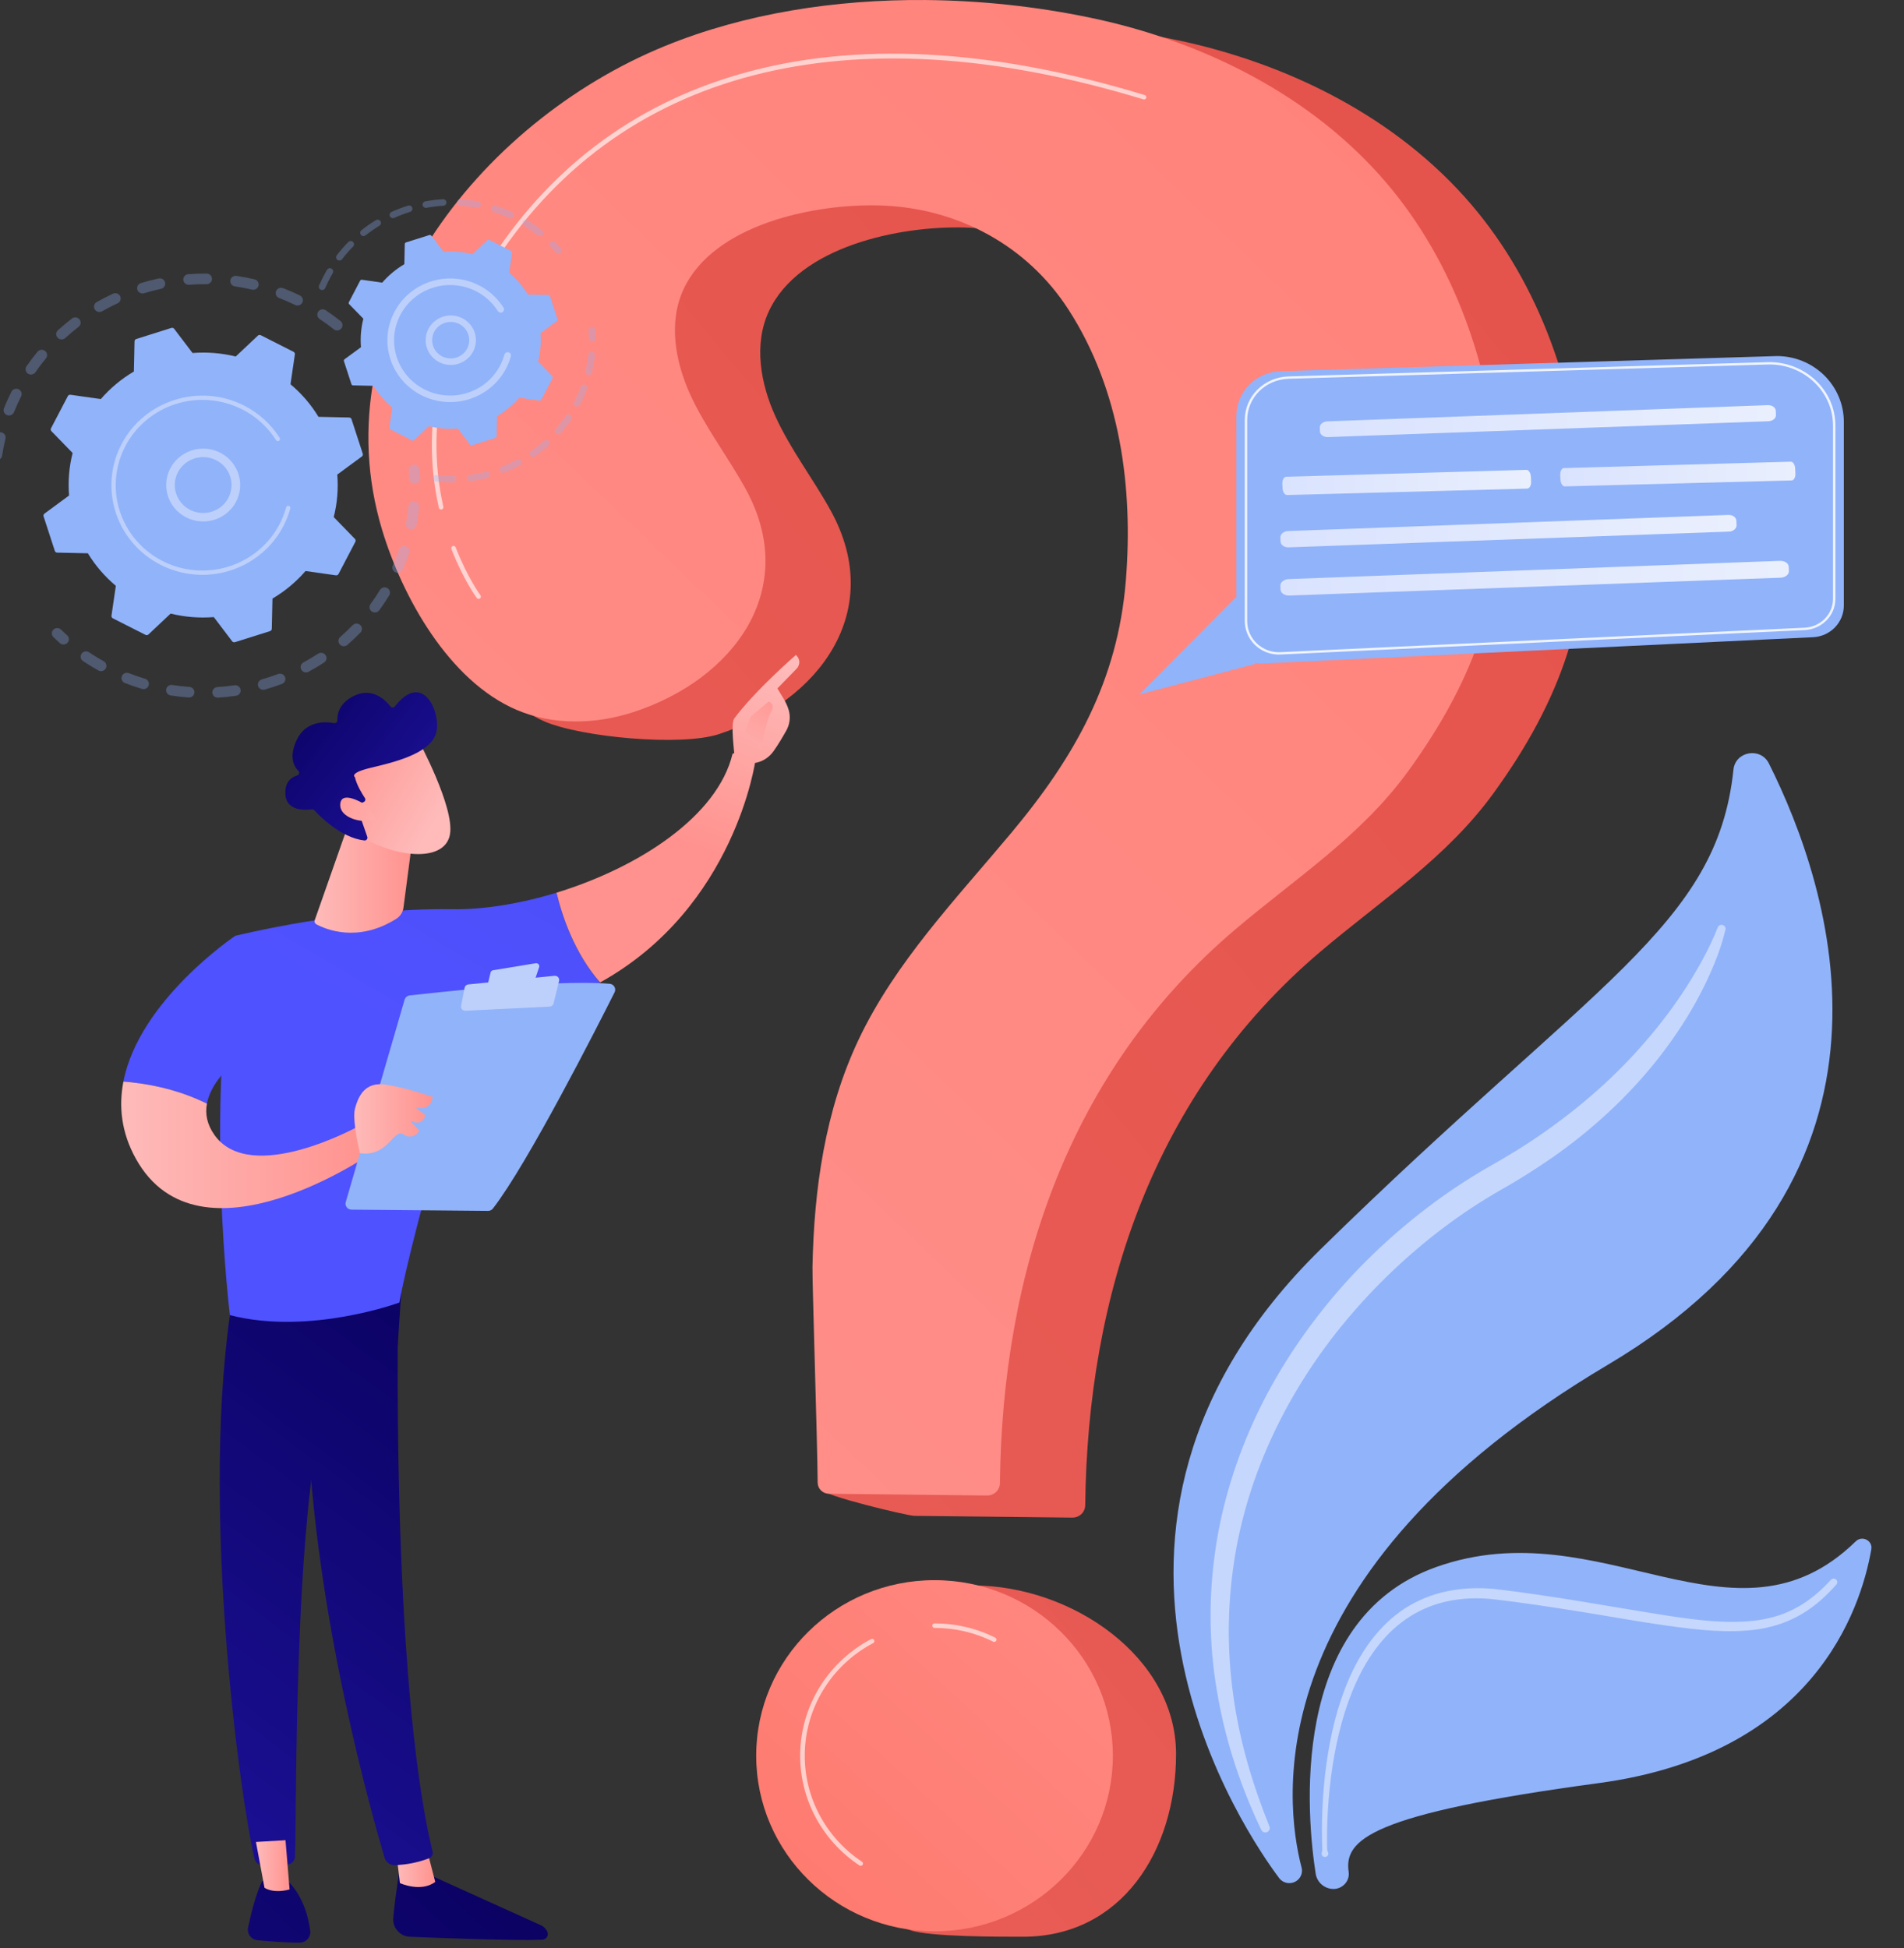 <svg width="86" height="88" viewBox="0 0 86 88" fill="none" xmlns="http://www.w3.org/2000/svg" xmlns:xlink="http://www.w3.org/1999/xlink">
<rect x="0" y="0" width="86" height="88" fill="#333333" stroke="none"/>
<path d="M58.159,85.059C58.083,85.049 58.011,85.024 57.945,84.986C57.88,84.948 57.822,84.897 57.777,84.837C56.437,83.058 46.691,69.14 59.661,56.418C71.974,44.34 77.555,41.861 78.297,34.765C78.384,33.936 79.521,33.737 79.896,34.484C82.693,40.067 87.052,53.096 72.628,61.647C56.716,71.08 58.02,81.42 58.789,84.359C58.813,84.448 58.814,84.542 58.792,84.632C58.77,84.722 58.726,84.805 58.664,84.875C58.601,84.944 58.523,84.997 58.435,85.029C58.347,85.061 58.252,85.071 58.159,85.059Z" fill="#91B3FA"/>
<path d="M60.132,85.323C59.956,85.3 59.792,85.221 59.665,85.099C59.538,84.977 59.455,84.817 59.428,84.644C59.048,82.224 58.115,73.18 64.882,70.782C72.331,68.142 78.344,74.973 83.82,69.626C84.108,69.345 84.592,69.59 84.524,69.984C84.036,72.777 81.866,79.245 72.208,80.547C61.87,81.94 60.707,83.108 60.916,84.556C60.98,85.003 60.586,85.384 60.132,85.323Z" fill="#91B3FA"/>
<g opacity="0.47">
<path d="M77.937,41.999C77.811,42.515 77.646,43.02 77.442,43.51C77.244,43.999 77.02,44.478 76.772,44.945C76.283,45.883 75.696,46.77 75.054,47.615C73.76,49.301 72.195,50.783 70.469,52.039C69.605,52.659 68.707,53.232 67.78,53.756C66.894,54.264 66.041,54.826 65.226,55.44C63.594,56.671 62.111,58.081 60.805,59.645C58.2,62.765 56.351,66.53 55.742,70.538C55.436,72.547 55.424,74.589 55.708,76.602C55.984,78.62 56.569,80.597 57.339,82.504C57.359,82.551 57.359,82.605 57.339,82.653C57.319,82.701 57.281,82.739 57.233,82.76C57.185,82.78 57.131,82.782 57.082,82.764C57.033,82.745 56.993,82.709 56.97,82.662C56.069,80.779 55.396,78.776 55.023,76.708C54.636,74.632 54.575,72.51 54.842,70.416C55.101,68.318 55.702,66.264 56.567,64.33C57.435,62.395 58.581,60.587 59.921,58.939C61.26,57.288 62.813,55.811 64.511,54.52C65.362,53.874 66.254,53.281 67.181,52.746C68.09,52.232 68.953,51.71 69.789,51.116C71.458,49.942 73,48.588 74.326,47.041C74.996,46.272 75.61,45.456 76.162,44.6C76.706,43.743 77.215,42.839 77.581,41.905L77.586,41.892C77.603,41.85 77.636,41.815 77.678,41.795C77.72,41.775 77.768,41.771 77.812,41.785C77.857,41.798 77.894,41.828 77.918,41.868C77.941,41.908 77.948,41.955 77.937,41.999Z" fill="#FFFFFF"/>
</g>
<g opacity="0.47">
<path d="M59.703,83.682C59.735,83.594 59.725,83.513 59.722,83.429L59.714,83.18L59.708,82.681C59.709,82.349 59.716,82.016 59.731,81.684C59.761,81.02 59.818,80.357 59.909,79.697C60.093,78.379 60.396,77.065 60.936,75.828C61.47,74.599 62.279,73.424 63.453,72.657C64.04,72.279 64.695,72.014 65.382,71.876C66.065,71.734 66.767,71.713 67.454,71.772C70.145,72.08 72.782,72.588 75.427,73C76.744,73.194 78.08,73.366 79.373,73.192C79.694,73.147 80.01,73.076 80.318,72.979C80.625,72.878 80.921,72.748 81.201,72.591C81.764,72.275 82.258,71.843 82.7,71.363L82.701,71.362C82.73,71.33 82.771,71.311 82.814,71.309C82.857,71.306 82.9,71.321 82.932,71.349C82.964,71.377 82.984,71.417 82.987,71.46C82.99,71.502 82.975,71.544 82.947,71.576C82.499,72.084 81.987,72.553 81.389,72.906C81.09,73.083 80.774,73.23 80.445,73.345C80.116,73.456 79.778,73.54 79.435,73.596C78.058,73.794 76.692,73.625 75.36,73.445C74.024,73.258 72.704,73.014 71.38,72.803C70.06,72.592 68.725,72.387 67.411,72.236C66.762,72.174 66.106,72.189 65.473,72.314C64.839,72.436 64.235,72.674 63.692,73.017C62.599,73.702 61.806,74.793 61.268,75.972C60.724,77.158 60.4,78.442 60.195,79.738C60.094,80.387 60.025,81.041 59.983,81.697C59.962,82.026 59.948,82.354 59.942,82.683L59.939,83.176L59.942,83.423C59.944,83.504 59.94,83.588 59.981,83.665C59.993,83.687 59.999,83.712 59.998,83.737C59.998,83.762 59.991,83.786 59.979,83.808C59.966,83.829 59.949,83.848 59.927,83.861C59.906,83.874 59.882,83.882 59.856,83.884C59.831,83.886 59.806,83.881 59.783,83.871C59.76,83.861 59.74,83.845 59.725,83.825C59.709,83.805 59.699,83.782 59.695,83.758C59.691,83.733 59.694,83.708 59.702,83.685L59.703,83.682Z" fill="#FFFFFF"/>
</g>
<path d="M45.643,0.999C41.589,0.968 37.5,1.601 33.882,3.079C25.459,6.52 18.312,15.624 21.109,24.924C22.017,27.945 21.54,31.278 24.597,32.591C26.25,33.301 30.754,33.724 32.466,33.164C37.018,31.676 40.009,27.604 37.534,23.088C36.741,21.642 35.715,20.321 35.031,18.823C34.346,17.324 34.034,15.545 34.732,14.052C36.102,11.122 40.653,10.19 43.604,10.278C47.087,10.382 50.243,12.078 52.117,14.988C54.453,18.615 55.045,23.026 54.703,27.236C54.337,31.741 52.408,35.181 49.518,38.637C47.029,41.612 44.288,44.468 42.633,47.961C41.115,51.168 40.619,54.722 40.55,58.231C40.537,58.911 37.102,65.32 37.117,67.278C37.119,67.554 41.012,68.471 41.293,68.474C42.759,68.49 46.911,68.536 48.44,68.553C48.591,68.554 48.736,68.497 48.844,68.393C48.953,68.29 49.014,68.148 49.016,67.999C49.125,58.473 52.101,49.392 59.634,42.994C62.375,40.666 65.327,38.77 67.458,35.832C70.496,31.644 71.995,27.523 71.562,22.354C71.167,17.634 69.588,12.911 66.463,9.248C63.105,5.312 58.189,2.854 53.08,1.793C50.634,1.286 48.143,1.02 45.643,0.999Z" fill="url(#pf_0_14_235)"/>
<path d="M41.791,0.001C37.737,-0.03 33.647,0.603 30.029,2.081C21.607,5.522 14.459,14.626 17.256,23.926C18.165,26.947 20.266,30.75 23.323,32.062C24.976,32.773 26.902,32.726 28.614,32.166C33.165,30.678 36.157,26.606 33.682,22.09C32.889,20.644 31.863,19.323 31.178,17.824C30.494,16.326 30.182,14.547 30.88,13.054C32.25,10.124 36.8,9.192 39.751,9.28C43.234,9.384 46.391,11.08 48.265,13.99C50.601,17.617 51.193,22.028 50.851,26.238C50.485,30.743 48.556,34.183 45.665,37.638C43.176,40.614 40.435,43.47 38.781,46.963C37.262,50.17 36.766,53.724 36.698,57.233C36.684,57.913 36.917,65.015 36.932,66.973C36.932,67.105 36.986,67.233 37.082,67.327C37.177,67.421 37.306,67.474 37.441,67.476C38.907,67.492 43.059,67.538 44.587,67.554C44.738,67.556 44.884,67.499 44.992,67.395C45.1,67.291 45.162,67.15 45.164,67.001C45.273,57.475 48.249,48.393 55.782,41.996C58.523,39.668 61.474,37.772 63.606,34.834C66.643,30.646 68.142,26.525 67.71,21.356C67.315,16.636 65.736,11.913 62.611,8.25C59.252,4.314 54.336,1.856 49.227,0.795C46.781,0.288 44.29,0.022 41.791,0.001Z" fill="url(#pf_0_14_237)"/>
<path d="M53.12,79.231C53.12,83.611 50.654,87.487 46.205,87.487C45.244,87.487 41.975,87.496 41.121,87.192C38.02,86.088 38.008,83.742 38.008,80.308C38.008,75.928 39.511,71.62 43.959,71.62C48.408,71.62 53.12,74.851 53.12,79.231Z" fill="url(#pf_0_14_236)"/>
<path d="M42.211,87.242C46.66,87.242 50.266,83.691 50.266,79.31C50.266,74.93 46.66,71.379 42.211,71.379C37.763,71.379 34.156,74.93 34.156,79.31C34.156,83.691 37.763,87.242 42.211,87.242Z" fill="url(#pf_0_14_238)"/>
<g opacity="0.63">
<path d="M38.875,84.283C38.855,84.283 38.835,84.277 38.818,84.266C37.951,83.69 37.25,82.903 36.782,81.982C36.315,81.061 36.097,80.037 36.149,79.009C36.202,77.98 36.524,76.983 37.083,76.113C37.642,75.243 38.42,74.53 39.342,74.043C39.366,74.03 39.394,74.027 39.42,74.035C39.447,74.042 39.469,74.06 39.482,74.084C39.495,74.108 39.497,74.136 39.49,74.161C39.482,74.187 39.464,74.209 39.44,74.222C38.549,74.692 37.798,75.381 37.258,76.221C36.717,77.062 36.407,78.025 36.356,79.019C36.305,80.012 36.515,81.002 36.967,81.891C37.418,82.781 38.096,83.541 38.933,84.097C38.952,84.109 38.966,84.127 38.973,84.148C38.98,84.168 38.981,84.191 38.974,84.211C38.968,84.232 38.955,84.25 38.937,84.263C38.919,84.276 38.897,84.283 38.875,84.283Z" fill="#FFFFFF"/>
</g>
<g opacity="0.63">
<path d="M19.923,23.015C19.899,23.015 19.876,23.007 19.858,22.992C19.84,22.978 19.827,22.958 19.822,22.935C19.257,20.425 19.174,16.495 21.985,12.024C24.729,7.661 28.577,4.741 33.424,3.346C38.604,1.855 44.755,2.174 51.706,4.295C51.732,4.303 51.754,4.321 51.766,4.345C51.779,4.368 51.782,4.396 51.774,4.422C51.766,4.448 51.747,4.469 51.723,4.482C51.699,4.495 51.671,4.497 51.645,4.489C38.291,0.415 27.821,3.129 22.161,12.132C19.387,16.544 19.468,20.418 20.024,22.891C20.027,22.906 20.027,22.921 20.023,22.936C20.02,22.951 20.013,22.965 20.003,22.977C19.994,22.989 19.981,22.998 19.967,23.005C19.953,23.011 19.938,23.015 19.923,23.015Z" fill="#FFFFFF"/>
</g>
<g opacity="0.3">
<path d="M25.805,18.953C25.658,19.168 25.499,19.375 25.328,19.571C25.302,19.601 25.265,19.619 25.225,19.622C25.185,19.625 25.146,19.612 25.116,19.587C25.085,19.561 25.067,19.525 25.064,19.485C25.061,19.446 25.074,19.407 25.1,19.378C25.263,19.19 25.415,18.993 25.554,18.788C25.576,18.756 25.611,18.733 25.65,18.725C25.689,18.718 25.729,18.725 25.762,18.747C25.796,18.768 25.819,18.802 25.827,18.84C25.835,18.879 25.827,18.918 25.806,18.951L25.805,18.953ZM26,18.348C25.983,18.339 25.967,18.327 25.954,18.312C25.941,18.297 25.931,18.28 25.925,18.262C25.919,18.243 25.917,18.224 25.918,18.204C25.92,18.185 25.925,18.166 25.934,18.149C26.048,17.928 26.148,17.701 26.233,17.469C26.247,17.432 26.275,17.402 26.311,17.385C26.348,17.369 26.389,17.367 26.427,17.38C26.464,17.394 26.495,17.421 26.511,17.457C26.528,17.493 26.53,17.534 26.516,17.571C26.426,17.814 26.322,18.052 26.203,18.283C26.2,18.287 26.198,18.292 26.195,18.297C26.174,18.327 26.143,18.349 26.107,18.359C26.072,18.368 26.033,18.364 26,18.348ZM24.778,20.128C24.583,20.302 24.378,20.464 24.163,20.614C24.131,20.637 24.09,20.646 24.051,20.639C24.012,20.633 23.977,20.611 23.953,20.579C23.93,20.547 23.921,20.507 23.928,20.468C23.935,20.429 23.957,20.395 23.989,20.372C24.194,20.229 24.39,20.074 24.576,19.908C24.59,19.895 24.607,19.885 24.626,19.878C24.645,19.872 24.664,19.869 24.684,19.87C24.704,19.871 24.723,19.876 24.741,19.884C24.759,19.892 24.775,19.904 24.788,19.918C24.802,19.933 24.812,19.95 24.819,19.968C24.825,19.986 24.828,20.006 24.827,20.025C24.826,20.045 24.821,20.064 24.813,20.081C24.804,20.099 24.793,20.115 24.778,20.128ZM26.56,16.937C26.521,16.928 26.487,16.904 26.466,16.871C26.445,16.838 26.438,16.797 26.447,16.759C26.503,16.518 26.545,16.274 26.571,16.029C26.573,16.009 26.579,15.99 26.588,15.973C26.597,15.956 26.61,15.941 26.626,15.929C26.641,15.917 26.659,15.907 26.678,15.902C26.697,15.896 26.716,15.894 26.736,15.896C26.756,15.899 26.775,15.904 26.792,15.914C26.81,15.923 26.825,15.935 26.837,15.951C26.85,15.966 26.859,15.983 26.865,16.002C26.87,16.021 26.872,16.04 26.87,16.059C26.843,16.317 26.799,16.573 26.74,16.826C26.731,16.864 26.707,16.897 26.673,16.918C26.64,16.939 26.599,16.946 26.56,16.937ZM23.494,21.023C23.262,21.146 23.023,21.255 22.779,21.349C22.741,21.364 22.7,21.363 22.663,21.347C22.627,21.331 22.598,21.302 22.584,21.265C22.569,21.229 22.57,21.188 22.586,21.152C22.602,21.116 22.632,21.088 22.669,21.073C22.902,20.983 23.13,20.879 23.351,20.762C23.386,20.743 23.427,20.739 23.465,20.75C23.504,20.762 23.536,20.787 23.555,20.822C23.574,20.857 23.578,20.897 23.567,20.935C23.555,20.973 23.529,21.004 23.494,21.023ZM22.029,21.589C21.774,21.653 21.516,21.703 21.255,21.737C21.215,21.742 21.175,21.732 21.144,21.708C21.112,21.684 21.091,21.649 21.086,21.61C21.081,21.571 21.091,21.532 21.116,21.5C21.14,21.469 21.176,21.449 21.215,21.443C21.464,21.411 21.711,21.363 21.954,21.302C21.992,21.292 22.033,21.297 22.068,21.317C22.102,21.337 22.127,21.37 22.137,21.408C22.147,21.446 22.141,21.487 22.121,21.52C22.101,21.554 22.067,21.579 22.029,21.589ZM20.468,21.793C20.205,21.796 19.942,21.783 19.681,21.754C19.641,21.75 19.605,21.73 19.58,21.7C19.555,21.669 19.543,21.63 19.547,21.591C19.552,21.552 19.572,21.516 19.603,21.491C19.634,21.467 19.674,21.455 19.714,21.46C19.963,21.487 20.214,21.499 20.465,21.496C20.485,21.496 20.504,21.5 20.523,21.507C20.541,21.514 20.558,21.525 20.572,21.539C20.586,21.552 20.597,21.568 20.605,21.586C20.613,21.604 20.617,21.623 20.617,21.643C20.618,21.672 20.609,21.701 20.593,21.725C20.579,21.746 20.561,21.763 20.539,21.774C20.517,21.786 20.493,21.793 20.468,21.793Z" fill="#91B3FA"/>
<path d="M26.88,15.36C26.897,15.335 26.905,15.306 26.904,15.277C26.902,15.15 26.896,15.022 26.886,14.898C26.884,14.879 26.879,14.86 26.87,14.842C26.861,14.825 26.849,14.809 26.834,14.797C26.819,14.784 26.801,14.775 26.782,14.768C26.764,14.762 26.744,14.76 26.724,14.762C26.704,14.763 26.685,14.768 26.668,14.777C26.65,14.786 26.634,14.798 26.621,14.813C26.609,14.828 26.599,14.845 26.593,14.864C26.586,14.882 26.584,14.902 26.586,14.921C26.595,15.04 26.601,15.161 26.603,15.282C26.604,15.314 26.615,15.345 26.634,15.37C26.654,15.395 26.681,15.413 26.712,15.422C26.743,15.431 26.776,15.429 26.807,15.418C26.837,15.407 26.863,15.387 26.88,15.36Z" fill="#91B3FA"/>
</g>
<g opacity="0.63">
<path d="M21.617,27.053C21.601,27.053 21.585,27.049 21.57,27.042C21.556,27.035 21.543,27.024 21.534,27.011C21.509,26.978 20.929,26.188 20.389,24.798C20.379,24.772 20.38,24.744 20.391,24.72C20.402,24.695 20.423,24.676 20.449,24.666C20.474,24.657 20.503,24.657 20.528,24.668C20.553,24.679 20.572,24.7 20.582,24.725C21.111,26.088 21.695,26.883 21.701,26.891C21.712,26.906 21.719,26.924 21.72,26.943C21.722,26.962 21.718,26.98 21.709,26.997C21.701,27.014 21.687,27.028 21.671,27.038C21.655,27.048 21.636,27.053 21.617,27.053Z" fill="#FFFFFF"/>
</g>
<g opacity="0.63">
<path d="M44.907,74.17C44.89,74.17 44.874,74.166 44.86,74.158C44.04,73.747 43.132,73.535 42.211,73.537C42.184,73.537 42.158,73.527 42.138,73.507C42.119,73.488 42.108,73.462 42.108,73.435C42.108,73.408 42.119,73.383 42.138,73.363C42.158,73.344 42.184,73.334 42.211,73.334C43.164,73.331 44.104,73.551 44.953,73.977C44.974,73.987 44.991,74.004 45.001,74.025C45.01,74.046 45.013,74.069 45.007,74.091C45.002,74.114 44.989,74.134 44.971,74.148C44.952,74.162 44.93,74.17 44.907,74.17Z" fill="#FFFFFF"/>
</g>
<g opacity="0.3">
<path d="M15.416,14.839C15.396,14.863 15.371,14.883 15.343,14.898C15.315,14.913 15.284,14.923 15.252,14.926C15.22,14.93 15.188,14.927 15.157,14.918C15.126,14.909 15.098,14.894 15.073,14.874C14.87,14.712 14.656,14.556 14.438,14.411C14.386,14.376 14.349,14.321 14.336,14.26C14.324,14.198 14.336,14.134 14.371,14.082L14.373,14.078C14.391,14.052 14.414,14.029 14.441,14.012C14.468,13.994 14.498,13.983 14.529,13.977C14.561,13.971 14.593,13.971 14.624,13.977C14.656,13.984 14.685,13.996 14.712,14.014C14.941,14.166 15.166,14.33 15.38,14.501C15.427,14.538 15.458,14.591 15.467,14.65C15.477,14.708 15.464,14.768 15.431,14.818C15.426,14.825 15.421,14.832 15.416,14.839ZM13.33,13.776C13.094,13.661 12.851,13.556 12.607,13.462C12.578,13.45 12.55,13.433 12.527,13.411C12.504,13.389 12.486,13.363 12.473,13.334C12.46,13.305 12.453,13.274 12.452,13.243C12.452,13.211 12.458,13.18 12.469,13.15C12.481,13.121 12.498,13.094 12.521,13.072C12.543,13.049 12.569,13.031 12.599,13.018C12.628,13.005 12.66,12.999 12.692,12.998C12.724,12.998 12.756,13.003 12.785,13.015C13.042,13.114 13.297,13.225 13.545,13.345C13.603,13.374 13.647,13.423 13.668,13.484C13.689,13.544 13.685,13.61 13.656,13.667C13.652,13.675 13.647,13.684 13.642,13.692C13.609,13.741 13.559,13.777 13.502,13.792C13.444,13.808 13.383,13.802 13.33,13.776ZM11.384,13.084C11.129,13.024 10.868,12.974 10.609,12.936C10.577,12.932 10.547,12.921 10.519,12.905C10.492,12.888 10.468,12.867 10.449,12.842C10.43,12.816 10.416,12.788 10.408,12.757C10.401,12.726 10.399,12.695 10.404,12.663C10.408,12.632 10.419,12.602 10.436,12.575C10.452,12.548 10.474,12.525 10.5,12.506C10.526,12.487 10.555,12.473 10.586,12.466C10.617,12.458 10.649,12.457 10.681,12.461C10.954,12.502 11.229,12.554 11.497,12.617C11.528,12.624 11.558,12.637 11.584,12.656C11.609,12.674 11.631,12.698 11.648,12.725C11.665,12.751 11.676,12.781 11.681,12.812C11.686,12.844 11.685,12.875 11.678,12.906C11.67,12.937 11.657,12.966 11.638,12.991C11.619,13.017 11.596,13.038 11.568,13.055C11.541,13.071 11.511,13.082 11.479,13.087C11.447,13.092 11.415,13.091 11.384,13.084ZM9.33,12.838C9.068,12.835 8.802,12.844 8.541,12.864C8.476,12.869 8.413,12.848 8.364,12.807C8.315,12.766 8.284,12.707 8.279,12.643C8.274,12.58 8.295,12.517 8.337,12.469C8.379,12.42 8.439,12.39 8.503,12.386C8.779,12.365 9.058,12.355 9.334,12.357C9.399,12.358 9.46,12.384 9.506,12.429C9.551,12.475 9.576,12.536 9.575,12.6C9.575,12.663 9.549,12.724 9.503,12.768C9.457,12.813 9.395,12.838 9.33,12.838ZM7.272,13.048C7.016,13.103 6.759,13.17 6.508,13.246C6.478,13.255 6.445,13.259 6.413,13.256C6.382,13.253 6.351,13.244 6.322,13.229C6.294,13.214 6.269,13.194 6.248,13.17C6.228,13.146 6.212,13.118 6.203,13.088C6.194,13.058 6.19,13.026 6.193,12.995C6.196,12.963 6.205,12.933 6.22,12.905C6.235,12.877 6.256,12.852 6.28,12.832C6.305,12.812 6.334,12.797 6.364,12.787C6.628,12.707 6.899,12.637 7.168,12.579C7.199,12.572 7.231,12.572 7.263,12.577C7.294,12.583 7.325,12.594 7.352,12.611C7.378,12.628 7.402,12.65 7.42,12.676C7.438,12.702 7.451,12.731 7.458,12.762C7.465,12.793 7.466,12.825 7.46,12.856C7.454,12.887 7.442,12.917 7.425,12.943C7.408,12.97 7.385,12.993 7.359,13.011C7.333,13.029 7.303,13.041 7.272,13.048ZM5.312,13.702C5.075,13.811 4.839,13.932 4.612,14.061C4.556,14.093 4.489,14.101 4.427,14.085C4.365,14.068 4.311,14.028 4.279,13.973C4.247,13.918 4.238,13.852 4.255,13.791C4.272,13.729 4.312,13.677 4.368,13.645C4.607,13.509 4.855,13.382 5.105,13.267C5.164,13.24 5.231,13.237 5.292,13.259C5.352,13.28 5.402,13.325 5.429,13.382C5.457,13.44 5.46,13.506 5.438,13.566C5.416,13.626 5.371,13.675 5.312,13.702ZM-0.182,20.785C-0.214,20.781 -0.244,20.77 -0.271,20.754C-0.299,20.737 -0.323,20.716 -0.342,20.69C-0.361,20.665 -0.374,20.636 -0.382,20.606C-0.39,20.575 -0.391,20.543 -0.387,20.512C-0.345,20.244 -0.292,19.973 -0.227,19.709C-0.212,19.647 -0.173,19.593 -0.117,19.56C-0.062,19.527 0.004,19.516 0.067,19.531C0.13,19.546 0.184,19.585 0.218,19.639C0.251,19.694 0.262,19.759 0.247,19.821C0.185,20.072 0.135,20.329 0.096,20.584C0.091,20.615 0.08,20.645 0.063,20.672C0.047,20.699 0.025,20.722 -0.001,20.741C-0.027,20.76 -0.056,20.773 -0.087,20.781C-0.118,20.789 -0.15,20.79 -0.182,20.785ZM3.549,14.766C3.343,14.925 3.141,15.094 2.949,15.27C2.901,15.313 2.838,15.336 2.774,15.334C2.709,15.331 2.648,15.304 2.604,15.257C2.56,15.211 2.537,15.149 2.539,15.085C2.542,15.021 2.569,14.961 2.617,14.918C2.819,14.733 3.032,14.555 3.249,14.388C3.275,14.368 3.304,14.354 3.334,14.345C3.365,14.337 3.398,14.335 3.429,14.338C3.461,14.342 3.492,14.352 3.52,14.368C3.548,14.383 3.572,14.404 3.592,14.429C3.612,14.454 3.626,14.482 3.635,14.513C3.643,14.543 3.645,14.575 3.642,14.606C3.638,14.637 3.627,14.668 3.612,14.695C3.596,14.723 3.575,14.747 3.549,14.766ZM0.317,18.752C0.257,18.728 0.208,18.683 0.183,18.624C0.157,18.566 0.156,18.5 0.179,18.44C0.281,18.188 0.394,17.936 0.517,17.693C0.531,17.664 0.551,17.639 0.575,17.618C0.599,17.598 0.627,17.582 0.658,17.572C0.688,17.562 0.72,17.558 0.752,17.56C0.784,17.562 0.815,17.57 0.844,17.584C0.872,17.598 0.898,17.618 0.919,17.641C0.94,17.665 0.956,17.693 0.966,17.723C0.977,17.752 0.981,17.784 0.979,17.815C0.976,17.847 0.968,17.878 0.954,17.906C0.837,18.137 0.729,18.377 0.633,18.617C0.609,18.676 0.563,18.723 0.503,18.749C0.444,18.774 0.377,18.775 0.317,18.752ZM2.073,16.191C1.907,16.391 1.749,16.601 1.601,16.815C1.565,16.867 1.509,16.903 1.446,16.915C1.383,16.928 1.318,16.915 1.265,16.88C1.211,16.845 1.174,16.79 1.161,16.729C1.148,16.667 1.16,16.602 1.195,16.549C1.196,16.548 1.197,16.546 1.198,16.545C1.353,16.32 1.52,16.099 1.694,15.889C1.734,15.841 1.79,15.81 1.852,15.802C1.914,15.794 1.976,15.81 2.027,15.846C2.077,15.882 2.112,15.936 2.123,15.996C2.134,16.057 2.122,16.119 2.088,16.17C2.083,16.178 2.078,16.185 2.073,16.191Z" fill="#91B3FA"/>
<path d="M-0.042,22.361C-0.015,22.32 -0.001,22.272 -0.003,22.223C-0.007,22.099 -0.008,21.974 -0.007,21.849C-0.007,21.818 -0.013,21.786 -0.025,21.757C-0.037,21.728 -0.055,21.701 -0.077,21.679C-0.099,21.656 -0.126,21.638 -0.156,21.626C-0.185,21.614 -0.217,21.607 -0.249,21.607C-0.281,21.607 -0.312,21.612 -0.342,21.624C-0.372,21.636 -0.399,21.654 -0.422,21.676C-0.445,21.698 -0.463,21.724 -0.475,21.753C-0.488,21.782 -0.494,21.813 -0.495,21.845C-0.496,21.976 -0.494,22.108 -0.49,22.238C-0.489,22.289 -0.471,22.338 -0.439,22.379C-0.406,22.419 -0.362,22.448 -0.312,22.462C-0.262,22.476 -0.209,22.473 -0.16,22.455C-0.112,22.437 -0.07,22.404 -0.042,22.361Z" fill="#91B3FA"/>
</g>
<g opacity="0.3">
<path d="M3.073,29.005C3.105,28.957 3.118,28.9 3.11,28.843C3.103,28.787 3.075,28.735 3.032,28.696C2.939,28.613 2.846,28.527 2.756,28.44C2.71,28.395 2.647,28.37 2.583,28.371C2.518,28.372 2.456,28.397 2.411,28.443C2.366,28.488 2.341,28.55 2.341,28.613C2.342,28.677 2.368,28.738 2.414,28.782C2.509,28.874 2.607,28.965 2.705,29.052C2.731,29.076 2.762,29.093 2.796,29.103C2.83,29.114 2.865,29.117 2.9,29.112C2.935,29.108 2.969,29.096 2.999,29.077C3.029,29.059 3.054,29.034 3.073,29.005Z" fill="#91B3FA"/>
<path d="M17.131,27.567C17.112,27.593 17.088,27.615 17.061,27.631C17.034,27.648 17.003,27.659 16.972,27.664C16.94,27.669 16.908,27.668 16.877,27.661C16.845,27.653 16.816,27.64 16.79,27.622C16.764,27.603 16.742,27.58 16.725,27.553C16.708,27.526 16.697,27.496 16.692,27.465C16.687,27.434 16.688,27.402 16.696,27.371C16.703,27.341 16.716,27.312 16.735,27.286C16.885,27.082 17.029,26.867 17.163,26.648C17.18,26.621 17.202,26.597 17.228,26.578C17.253,26.56 17.283,26.546 17.314,26.538C17.345,26.531 17.377,26.529 17.409,26.534C17.44,26.539 17.471,26.55 17.498,26.566C17.526,26.582 17.549,26.604 17.568,26.629C17.587,26.654 17.601,26.683 17.609,26.714C17.617,26.744 17.618,26.776 17.613,26.807C17.609,26.839 17.598,26.868 17.581,26.895C17.523,26.991 17.463,27.085 17.402,27.177C17.315,27.309 17.223,27.441 17.131,27.567ZM17.868,25.857C17.809,25.832 17.762,25.785 17.738,25.726C17.714,25.667 17.715,25.601 17.741,25.542C17.843,25.308 17.936,25.068 18.018,24.827C18.028,24.797 18.044,24.77 18.065,24.746C18.086,24.722 18.112,24.703 18.14,24.689C18.169,24.675 18.2,24.666 18.232,24.664C18.264,24.662 18.296,24.666 18.327,24.676C18.357,24.686 18.385,24.702 18.409,24.722C18.433,24.743 18.453,24.768 18.467,24.796C18.482,24.825 18.49,24.855 18.492,24.887C18.495,24.918 18.491,24.95 18.48,24.98C18.394,25.233 18.296,25.486 18.188,25.732C18.176,25.761 18.157,25.787 18.134,25.809C18.111,25.831 18.084,25.849 18.055,25.86C18.025,25.872 17.993,25.878 17.961,25.877C17.929,25.877 17.897,25.87 17.868,25.857ZM16.281,28.573C16.094,28.766 15.896,28.954 15.692,29.131C15.643,29.173 15.58,29.195 15.515,29.191C15.451,29.187 15.39,29.158 15.348,29.11C15.305,29.063 15.283,29 15.287,28.937C15.291,28.873 15.32,28.814 15.369,28.771C15.562,28.603 15.751,28.425 15.928,28.241C15.973,28.195 16.035,28.169 16.099,28.167C16.164,28.166 16.226,28.189 16.273,28.233C16.32,28.277 16.347,28.338 16.348,28.401C16.35,28.465 16.326,28.527 16.281,28.573ZM18.53,23.905C18.499,23.899 18.469,23.887 18.442,23.87C18.415,23.853 18.392,23.831 18.374,23.805C18.356,23.779 18.343,23.749 18.337,23.718C18.33,23.688 18.33,23.656 18.336,23.625C18.383,23.375 18.421,23.12 18.447,22.868C18.453,22.804 18.485,22.746 18.535,22.706C18.585,22.666 18.649,22.647 18.714,22.653C18.778,22.66 18.837,22.691 18.878,22.74C18.919,22.789 18.938,22.853 18.932,22.916C18.904,23.182 18.865,23.45 18.815,23.713C18.809,23.744 18.797,23.774 18.779,23.8C18.762,23.827 18.739,23.849 18.713,23.867C18.686,23.885 18.657,23.898 18.625,23.904C18.594,23.91 18.562,23.911 18.53,23.905ZM14.639,29.927C14.413,30.075 14.178,30.215 13.94,30.344C13.912,30.36 13.881,30.369 13.849,30.373C13.817,30.376 13.785,30.373 13.754,30.364C13.723,30.356 13.695,30.341 13.67,30.321C13.645,30.302 13.624,30.277 13.609,30.25C13.593,30.222 13.583,30.192 13.58,30.16C13.576,30.129 13.579,30.097 13.588,30.067C13.597,30.037 13.612,30.008 13.632,29.984C13.652,29.959 13.677,29.939 13.705,29.924C13.931,29.801 14.155,29.668 14.369,29.528C14.396,29.51 14.426,29.498 14.457,29.492C14.489,29.486 14.521,29.486 14.552,29.492C14.584,29.498 14.614,29.511 14.64,29.528C14.667,29.546 14.69,29.568 14.707,29.595C14.725,29.621 14.737,29.65 14.743,29.681C14.75,29.712 14.75,29.744 14.743,29.775C14.737,29.806 14.724,29.835 14.707,29.861C14.689,29.887 14.666,29.91 14.639,29.927ZM12.735,30.895C12.481,30.99 12.221,31.077 11.96,31.151C11.929,31.16 11.897,31.163 11.865,31.16C11.834,31.156 11.803,31.146 11.775,31.131C11.747,31.116 11.722,31.096 11.702,31.071C11.682,31.046 11.667,31.018 11.658,30.988C11.649,30.958 11.646,30.926 11.65,30.895C11.653,30.863 11.663,30.833 11.678,30.805C11.694,30.778 11.715,30.753 11.74,30.733C11.765,30.714 11.793,30.699 11.824,30.69C12.072,30.619 12.319,30.537 12.561,30.446C12.59,30.435 12.622,30.43 12.654,30.431C12.686,30.431 12.718,30.438 12.747,30.451C12.776,30.464 12.803,30.482 12.825,30.505C12.847,30.528 12.864,30.555 12.875,30.585C12.887,30.614 12.892,30.645 12.892,30.677C12.891,30.708 12.884,30.739 12.87,30.768C12.857,30.797 12.839,30.823 12.816,30.845C12.792,30.866 12.765,30.883 12.735,30.895ZM10.662,31.43C10.393,31.469 10.12,31.498 9.849,31.515C9.817,31.517 9.785,31.512 9.755,31.502C9.724,31.492 9.696,31.476 9.672,31.455C9.648,31.434 9.629,31.409 9.615,31.381C9.601,31.353 9.592,31.322 9.59,31.29C9.588,31.259 9.593,31.227 9.603,31.198C9.613,31.168 9.629,31.14 9.651,31.117C9.672,31.093 9.697,31.074 9.726,31.06C9.755,31.046 9.786,31.038 9.818,31.036C10.075,31.02 10.335,30.993 10.591,30.955C10.655,30.946 10.72,30.962 10.772,31C10.824,31.038 10.858,31.095 10.868,31.158C10.877,31.221 10.861,31.285 10.822,31.336C10.784,31.387 10.726,31.421 10.662,31.43ZM8.52,31.508C8.249,31.488 7.976,31.457 7.707,31.415C7.676,31.41 7.645,31.399 7.618,31.382C7.591,31.366 7.567,31.344 7.548,31.319C7.53,31.293 7.516,31.264 7.509,31.234C7.501,31.203 7.5,31.171 7.505,31.14C7.51,31.109 7.521,31.079 7.538,31.052C7.555,31.025 7.577,31.002 7.603,30.983C7.629,30.965 7.658,30.952 7.689,30.944C7.72,30.937 7.753,30.936 7.784,30.941C8.039,30.981 8.298,31.011 8.556,31.029C8.588,31.032 8.619,31.04 8.648,31.054C8.676,31.068 8.702,31.088 8.723,31.112C8.744,31.136 8.76,31.163 8.77,31.193C8.78,31.223 8.784,31.255 8.781,31.286C8.779,31.318 8.77,31.348 8.756,31.377C8.741,31.405 8.722,31.43 8.697,31.45C8.673,31.471 8.645,31.487 8.615,31.496C8.584,31.506 8.552,31.51 8.52,31.508ZM6.412,31.12C6.153,31.042 5.893,30.952 5.641,30.853C5.581,30.829 5.533,30.783 5.507,30.725C5.482,30.666 5.481,30.6 5.505,30.541C5.529,30.482 5.576,30.435 5.635,30.41C5.694,30.384 5.761,30.384 5.822,30.407C6.061,30.502 6.308,30.587 6.554,30.661C6.585,30.67 6.613,30.685 6.638,30.705C6.663,30.725 6.683,30.75 6.698,30.778C6.713,30.805 6.723,30.836 6.726,30.867C6.729,30.899 6.726,30.93 6.716,30.96C6.707,30.991 6.692,31.019 6.671,31.043C6.651,31.067 6.626,31.087 6.598,31.102C6.569,31.117 6.538,31.126 6.507,31.129C6.475,31.132 6.443,31.129 6.412,31.12ZM4.444,30.287C4.27,30.19 4.097,30.086 3.93,29.979C3.869,29.94 3.809,29.901 3.75,29.861C3.723,29.844 3.7,29.821 3.682,29.795C3.664,29.769 3.652,29.739 3.646,29.708C3.64,29.677 3.641,29.645 3.647,29.614C3.654,29.583 3.667,29.554 3.685,29.528C3.703,29.502 3.727,29.479 3.753,29.462C3.78,29.445 3.81,29.433 3.841,29.427C3.873,29.421 3.905,29.422 3.937,29.428C3.968,29.434 3.998,29.447 4.024,29.465C4.081,29.502 4.138,29.54 4.195,29.577C4.354,29.679 4.519,29.777 4.684,29.869C4.712,29.885 4.736,29.905 4.756,29.93C4.776,29.955 4.79,29.983 4.799,30.014C4.807,30.044 4.81,30.076 4.806,30.107C4.802,30.138 4.792,30.169 4.776,30.196C4.773,30.2 4.771,30.205 4.768,30.209C4.734,30.26 4.682,30.297 4.622,30.311C4.561,30.326 4.498,30.317 4.444,30.287Z" fill="#91B3FA"/>
<path d="M18.935,21.742C18.962,21.7 18.976,21.652 18.974,21.602C18.969,21.472 18.962,21.34 18.951,21.209C18.949,21.178 18.94,21.147 18.926,21.119C18.911,21.091 18.891,21.066 18.867,21.045C18.843,21.025 18.814,21.009 18.784,21C18.754,20.99 18.721,20.986 18.69,20.988C18.658,20.991 18.626,21 18.598,21.014C18.569,21.028 18.544,21.048 18.523,21.072C18.502,21.096 18.487,21.123 18.477,21.153C18.467,21.183 18.463,21.215 18.465,21.246C18.475,21.371 18.482,21.496 18.487,21.62C18.489,21.671 18.507,21.72 18.539,21.76C18.572,21.8 18.616,21.829 18.666,21.842C18.716,21.856 18.769,21.853 18.817,21.835C18.866,21.817 18.907,21.784 18.935,21.742Z" fill="#91B3FA"/>
</g>
<path d="M15.878,18.937C15.87,18.914 15.856,18.895 15.837,18.881C15.818,18.867 15.795,18.859 15.772,18.859L14.385,18.829C14.048,18.274 13.621,17.777 13.121,17.358L13.319,16.007C13.322,15.984 13.318,15.961 13.307,15.94C13.296,15.919 13.279,15.902 13.258,15.892L11.779,15.142C11.758,15.132 11.734,15.128 11.711,15.131C11.687,15.134 11.665,15.145 11.648,15.161L10.647,16.104C10.01,15.947 9.351,15.894 8.697,15.946L7.866,14.853C7.852,14.834 7.832,14.82 7.81,14.813C7.787,14.806 7.763,14.806 7.74,14.813L6.156,15.313C6.134,15.32 6.114,15.334 6.1,15.352C6.085,15.371 6.078,15.394 6.077,15.417L6.047,16.782C5.483,17.114 4.979,17.535 4.553,18.027L3.181,17.832C3.158,17.829 3.134,17.833 3.113,17.844C3.092,17.854 3.075,17.871 3.064,17.892L2.303,19.348C2.292,19.369 2.288,19.392 2.291,19.416C2.295,19.439 2.305,19.46 2.322,19.477L3.28,20.463C3.12,21.09 3.066,21.739 3.119,22.383L2.008,23.201C1.989,23.215 1.975,23.234 1.968,23.257C1.961,23.279 1.961,23.303 1.968,23.325L2.476,24.885C2.483,24.907 2.497,24.926 2.516,24.94C2.535,24.954 2.558,24.962 2.582,24.963L3.968,24.993C4.305,25.547 4.733,26.044 5.232,26.463L5.035,27.814C5.031,27.837 5.035,27.86 5.046,27.881C5.057,27.902 5.074,27.919 5.095,27.93L6.574,28.679C6.595,28.69 6.619,28.694 6.643,28.69C6.666,28.687 6.688,28.676 6.705,28.66L7.706,27.717C8.343,27.874 9.002,27.927 9.657,27.875L10.487,28.969C10.501,28.987 10.521,29.001 10.544,29.008C10.566,29.015 10.591,29.015 10.613,29.008L12.197,28.509C12.22,28.501 12.239,28.488 12.254,28.469C12.268,28.45 12.276,28.428 12.276,28.404L12.307,27.039C12.87,26.707 13.375,26.286 13.8,25.794L15.172,25.989C15.195,25.992 15.219,25.988 15.24,25.978C15.261,25.967 15.279,25.95 15.29,25.929L16.051,24.473C16.061,24.452 16.065,24.429 16.062,24.406C16.059,24.383 16.048,24.361 16.032,24.344L15.074,23.358C15.233,22.731 15.287,22.082 15.234,21.438L16.345,20.62C16.364,20.606 16.378,20.587 16.385,20.565C16.392,20.542 16.392,20.518 16.385,20.496L15.878,18.937Z" fill="#91B3FA"/>
<path d="M10.431,22.999C10.144,23.319 9.744,23.516 9.313,23.55C8.881,23.585 8.454,23.453 8.119,23.183C7.784,22.913 7.569,22.526 7.519,22.103C7.468,21.68 7.586,21.254 7.847,20.915C8.109,20.576 8.494,20.35 8.921,20.285C9.349,20.219 9.785,20.32 10.139,20.565C10.493,20.81 10.736,21.18 10.819,21.598C10.901,22.016 10.815,22.45 10.579,22.807C10.535,22.874 10.485,22.939 10.431,22.999ZM7.897,21.99C7.916,22.281 8.037,22.557 8.239,22.771C8.441,22.985 8.712,23.123 9.006,23.162C9.3,23.2 9.598,23.138 9.851,22.984C10.103,22.831 10.293,22.596 10.389,22.319C10.485,22.043 10.481,21.743 10.378,21.469C10.274,21.196 10.077,20.966 9.82,20.819C9.564,20.673 9.264,20.618 8.971,20.665C8.678,20.712 8.411,20.857 8.215,21.076C8.173,21.123 8.135,21.173 8.1,21.225C7.95,21.452 7.879,21.72 7.897,21.99Z" fill="#BDD0FB"/>
<path d="M12.585,24.131C12.662,24.014 12.733,23.894 12.797,23.771C12.818,23.732 12.838,23.692 12.857,23.653C12.951,23.457 13.029,23.254 13.091,23.047C13.092,23.044 13.093,23.041 13.094,23.038C13.096,23.03 13.098,23.022 13.1,23.014C13.105,22.999 13.109,22.983 13.114,22.967C13.117,22.955 13.118,22.942 13.116,22.93C13.115,22.917 13.11,22.905 13.104,22.894C13.098,22.883 13.089,22.874 13.079,22.866C13.069,22.858 13.057,22.853 13.045,22.849C13.032,22.846 13.02,22.845 13.007,22.847C12.994,22.849 12.982,22.853 12.971,22.859C12.96,22.865 12.95,22.874 12.942,22.884C12.934,22.894 12.929,22.905 12.925,22.917C12.717,23.679 12.277,24.359 11.664,24.867C11.051,25.375 10.294,25.686 9.496,25.757C8.756,25.825 8.011,25.683 7.35,25.347C7.231,25.286 7.114,25.22 7.002,25.148C6.511,24.832 6.098,24.412 5.794,23.919C5.49,23.425 5.303,22.871 5.246,22.296C5.188,21.722 5.263,21.142 5.463,20.6C5.664,20.058 5.985,19.567 6.404,19.163C6.823,18.759 7.329,18.453 7.884,18.268C8.439,18.082 9.029,18.022 9.611,18.091C10.193,18.16 10.752,18.357 11.247,18.667C11.741,18.977 12.158,19.392 12.468,19.882C12.475,19.893 12.484,19.902 12.494,19.909C12.504,19.917 12.516,19.922 12.529,19.925C12.541,19.928 12.554,19.928 12.567,19.926C12.579,19.924 12.592,19.92 12.602,19.913C12.613,19.906 12.623,19.898 12.63,19.887C12.638,19.877 12.643,19.865 12.646,19.853C12.649,19.841 12.649,19.828 12.647,19.816C12.645,19.803 12.641,19.791 12.634,19.781C12.241,19.159 11.684,18.654 11.023,18.319C9.008,17.298 6.524,18.082 5.487,20.066C5.022,20.957 4.908,21.985 5.168,22.954C5.428,23.922 6.043,24.761 6.895,25.309C7.013,25.384 7.135,25.454 7.261,25.518C8.165,25.976 9.21,26.088 10.194,25.832C11.177,25.575 12.029,24.969 12.585,24.131Z" fill="#BDD0FB"/>
<g opacity="0.3">
<path d="M25.35,11.397C25.368,11.37 25.376,11.338 25.374,11.306C25.372,11.274 25.359,11.244 25.338,11.219C25.255,11.124 25.168,11.029 25.079,10.939C25.065,10.925 25.048,10.914 25.03,10.906C25.012,10.898 24.993,10.894 24.973,10.894C24.953,10.894 24.934,10.897 24.915,10.904C24.897,10.911 24.88,10.922 24.866,10.936C24.852,10.949 24.84,10.965 24.832,10.983C24.824,11.001 24.82,11.02 24.82,11.04C24.82,11.059 24.823,11.078 24.83,11.097C24.838,11.115 24.849,11.131 24.862,11.145C24.947,11.231 25.03,11.321 25.11,11.412C25.136,11.442 25.173,11.461 25.212,11.464C25.252,11.467 25.292,11.454 25.322,11.428C25.333,11.419 25.342,11.408 25.35,11.397Z" fill="#91B3FA"/>
<path d="M24.51,10.615C24.484,10.646 24.448,10.665 24.408,10.67C24.369,10.674 24.329,10.662 24.298,10.638C24.134,10.508 23.963,10.386 23.786,10.273C23.749,10.249 23.712,10.226 23.674,10.202C23.64,10.182 23.616,10.149 23.607,10.11C23.598,10.072 23.604,10.032 23.625,9.998C23.647,9.966 23.681,9.943 23.719,9.934C23.758,9.925 23.798,9.931 23.833,9.951C23.872,9.975 23.912,9.999 23.95,10.024C24.136,10.143 24.315,10.27 24.487,10.407C24.516,10.43 24.535,10.463 24.541,10.499C24.547,10.535 24.539,10.572 24.519,10.603C24.516,10.607 24.513,10.611 24.51,10.615ZM23.001,9.845C22.769,9.74 22.531,9.648 22.289,9.572C22.251,9.56 22.219,9.533 22.201,9.498C22.182,9.463 22.179,9.423 22.191,9.385C22.203,9.348 22.23,9.317 22.266,9.299C22.301,9.281 22.343,9.277 22.381,9.289C22.635,9.37 22.884,9.466 23.127,9.576C23.163,9.593 23.191,9.623 23.205,9.66C23.219,9.697 23.217,9.737 23.201,9.773C23.198,9.779 23.194,9.786 23.19,9.792C23.17,9.821 23.14,9.843 23.106,9.853C23.071,9.863 23.034,9.86 23.001,9.845ZM21.547,9.387C21.297,9.341 21.043,9.309 20.788,9.294C20.749,9.292 20.711,9.274 20.685,9.244C20.659,9.215 20.645,9.176 20.648,9.137C20.65,9.098 20.668,9.061 20.698,9.035C20.728,9.009 20.767,8.996 20.807,8.998C21.074,9.014 21.34,9.047 21.603,9.095C21.642,9.103 21.677,9.125 21.699,9.157C21.722,9.19 21.73,9.23 21.723,9.268C21.716,9.307 21.693,9.341 21.66,9.363C21.627,9.386 21.587,9.394 21.547,9.387ZM20.024,9.294C19.769,9.31 19.516,9.341 19.265,9.387C19.226,9.394 19.186,9.386 19.153,9.363C19.12,9.341 19.097,9.307 19.09,9.268C19.082,9.23 19.091,9.19 19.113,9.158C19.136,9.125 19.171,9.103 19.21,9.095C19.473,9.047 19.738,9.015 20.005,8.998C20.045,8.996 20.084,9.009 20.114,9.035C20.144,9.061 20.162,9.098 20.165,9.137C20.167,9.176 20.154,9.215 20.127,9.244C20.101,9.274 20.064,9.292 20.024,9.294ZM18.524,9.57C18.281,9.646 18.042,9.737 17.811,9.842C17.793,9.85 17.773,9.854 17.753,9.855C17.734,9.856 17.714,9.853 17.695,9.846C17.677,9.839 17.66,9.829 17.645,9.816C17.631,9.802 17.619,9.787 17.611,9.769C17.603,9.751 17.598,9.732 17.597,9.712C17.597,9.693 17.6,9.674 17.607,9.655C17.614,9.637 17.624,9.62 17.637,9.606C17.651,9.592 17.667,9.58 17.685,9.572C17.928,9.463 18.178,9.368 18.432,9.288C18.471,9.276 18.512,9.279 18.547,9.297C18.583,9.315 18.609,9.347 18.622,9.384C18.634,9.422 18.63,9.462 18.612,9.497C18.593,9.532 18.562,9.558 18.524,9.57ZM17.137,10.197C16.92,10.329 16.712,10.474 16.513,10.631C16.482,10.655 16.442,10.667 16.403,10.663C16.363,10.658 16.327,10.639 16.302,10.608C16.277,10.578 16.265,10.538 16.269,10.499C16.274,10.46 16.294,10.424 16.325,10.4C16.533,10.235 16.751,10.083 16.979,9.945C17.013,9.924 17.054,9.917 17.093,9.926C17.131,9.935 17.165,9.959 17.186,9.993C17.207,10.026 17.214,10.067 17.204,10.105C17.195,10.143 17.171,10.176 17.137,10.197ZM15.949,11.138C15.771,11.318 15.605,11.509 15.452,11.71C15.428,11.741 15.392,11.762 15.352,11.767C15.313,11.773 15.273,11.762 15.241,11.739C15.209,11.715 15.188,11.68 15.182,11.641C15.177,11.602 15.187,11.563 15.211,11.531C15.372,11.321 15.546,11.121 15.732,10.932C15.76,10.903 15.798,10.887 15.838,10.886C15.878,10.886 15.916,10.901 15.945,10.928C15.974,10.956 15.99,10.993 15.991,11.032C15.992,11.072 15.976,11.11 15.949,11.138ZM14.492,13.091C14.474,13.083 14.457,13.072 14.444,13.058C14.43,13.044 14.419,13.028 14.411,13.01C14.404,12.992 14.4,12.972 14.4,12.953C14.4,12.934 14.404,12.914 14.412,12.896C14.503,12.686 14.605,12.48 14.718,12.28C14.735,12.25 14.752,12.22 14.77,12.19C14.79,12.156 14.822,12.131 14.861,12.121C14.9,12.111 14.941,12.116 14.975,12.136C15.01,12.155 15.035,12.188 15.045,12.226C15.056,12.264 15.05,12.304 15.03,12.338C15.014,12.366 14.997,12.395 14.981,12.424C14.873,12.615 14.776,12.811 14.689,13.012C14.686,13.02 14.682,13.028 14.677,13.035C14.658,13.064 14.629,13.086 14.595,13.096C14.561,13.106 14.525,13.104 14.492,13.091Z" fill="#91B3FA"/>
</g>
<path d="M24.841,13.376C24.837,13.361 24.827,13.348 24.814,13.339C24.802,13.33 24.786,13.324 24.771,13.324L23.843,13.304C23.617,12.933 23.331,12.6 22.997,12.32L23.129,11.416C23.131,11.401 23.129,11.385 23.121,11.371C23.114,11.357 23.103,11.346 23.089,11.339L22.099,10.837C22.085,10.83 22.069,10.827 22.053,10.83C22.037,10.832 22.023,10.839 22.011,10.85L21.341,11.481C20.915,11.376 20.474,11.34 20.036,11.375L19.481,10.643C19.471,10.631 19.458,10.622 19.443,10.617C19.428,10.612 19.411,10.612 19.396,10.617L18.336,10.951C18.321,10.956 18.308,10.965 18.299,10.978C18.289,10.99 18.284,11.005 18.283,11.021L18.263,11.934C17.886,12.157 17.548,12.438 17.263,12.768L16.346,12.637C16.33,12.635 16.314,12.638 16.3,12.645C16.286,12.652 16.274,12.663 16.267,12.677L15.758,13.652C15.75,13.665 15.748,13.681 15.75,13.697C15.752,13.712 15.759,13.727 15.77,13.738L16.412,14.397C16.305,14.817 16.269,15.251 16.304,15.683L15.561,16.23C15.548,16.239 15.539,16.252 15.534,16.267C15.529,16.282 15.529,16.298 15.534,16.313L15.874,17.356C15.878,17.371 15.888,17.384 15.901,17.394C15.913,17.403 15.929,17.408 15.944,17.408L16.872,17.429C17.098,17.8 17.384,18.132 17.718,18.413L17.586,19.316C17.584,19.332 17.586,19.348 17.594,19.362C17.601,19.375 17.612,19.387 17.626,19.394L18.616,19.895C18.63,19.903 18.646,19.905 18.662,19.903C18.678,19.901 18.692,19.894 18.704,19.883L19.374,19.252C19.8,19.356 20.241,19.392 20.679,19.358L21.234,20.089C21.244,20.102 21.257,20.111 21.272,20.116C21.287,20.12 21.304,20.12 21.319,20.116L22.379,19.781C22.394,19.777 22.407,19.767 22.416,19.755C22.426,19.742 22.431,19.727 22.432,19.711L22.452,18.798C22.829,18.576 23.167,18.294 23.452,17.965L24.369,18.095C24.385,18.098 24.401,18.095 24.415,18.088C24.429,18.081 24.441,18.069 24.448,18.055L24.957,17.081C24.965,17.067 24.967,17.051 24.965,17.036C24.963,17.02 24.956,17.006 24.945,16.995L24.303,16.335C24.41,15.915 24.446,15.481 24.411,15.05L25.154,14.503C25.167,14.493 25.176,14.48 25.181,14.466C25.186,14.451 25.186,14.435 25.181,14.42L24.841,13.376Z" fill="#91B3FA"/>
<path d="M21.212,16.108C21.017,16.324 20.745,16.458 20.452,16.482C20.159,16.505 19.869,16.415 19.642,16.232C19.414,16.049 19.268,15.786 19.234,15.498C19.2,15.211 19.28,14.922 19.457,14.692C19.635,14.461 19.896,14.308 20.187,14.263C20.477,14.219 20.773,14.287 21.014,14.453C21.254,14.619 21.42,14.871 21.476,15.154C21.532,15.438 21.474,15.733 21.314,15.975C21.283,16.022 21.249,16.066 21.212,16.108ZM19.803,15.985C19.886,16.057 19.982,16.112 20.086,16.147C20.19,16.182 20.3,16.196 20.41,16.19C20.52,16.183 20.627,16.155 20.726,16.107C20.825,16.059 20.913,15.993 20.986,15.912C21.133,15.748 21.207,15.533 21.193,15.315C21.179,15.096 21.078,14.892 20.911,14.748C20.745,14.603 20.527,14.53 20.305,14.543C20.083,14.557 19.876,14.657 19.729,14.821C19.702,14.851 19.677,14.883 19.655,14.917C19.546,15.083 19.501,15.282 19.528,15.478C19.555,15.674 19.653,15.854 19.803,15.985Z" fill="#BDD0FB"/>
<path d="M22.711,16.895C22.763,16.816 22.812,16.735 22.856,16.649C22.945,16.48 23.015,16.303 23.067,16.12C23.07,16.112 23.072,16.103 23.074,16.095C23.079,16.076 23.081,16.057 23.078,16.037C23.076,16.018 23.069,15.999 23.06,15.982C23.05,15.965 23.037,15.951 23.021,15.939C23.005,15.927 22.987,15.918 22.968,15.913C22.949,15.908 22.929,15.907 22.909,15.909C22.89,15.912 22.871,15.918 22.854,15.928C22.837,15.938 22.822,15.951 22.809,15.966C22.797,15.982 22.789,15.999 22.784,16.018C22.737,16.19 22.671,16.356 22.589,16.514L22.588,16.514C22.584,16.522 22.579,16.531 22.575,16.54C22.379,16.906 22.094,17.218 21.744,17.448C21.553,17.572 21.347,17.671 21.13,17.742L21.124,17.743C21.119,17.745 21.113,17.747 21.108,17.749C20.791,17.849 20.457,17.888 20.125,17.86C19.793,17.833 19.47,17.742 19.174,17.591C19.097,17.552 19.022,17.509 18.949,17.462C18.631,17.258 18.364,16.986 18.167,16.666C17.97,16.347 17.849,15.988 17.812,15.616C17.775,15.244 17.823,14.869 17.953,14.518C18.083,14.167 18.291,13.849 18.562,13.588C18.833,13.326 19.161,13.128 19.52,13.008C19.879,12.888 20.261,12.849 20.638,12.894C21.015,12.938 21.377,13.066 21.697,13.266C22.017,13.467 22.287,13.736 22.488,14.053C22.509,14.086 22.542,14.11 22.581,14.119C22.62,14.128 22.661,14.122 22.695,14.101C22.729,14.08 22.753,14.047 22.762,14.009C22.771,13.97 22.764,13.93 22.743,13.897C22.519,13.542 22.217,13.241 21.859,13.016C21.5,12.792 21.096,12.649 20.674,12.599C20.253,12.549 19.825,12.593 19.423,12.727C19.021,12.862 18.655,13.083 18.351,13.375C18.048,13.668 17.815,14.024 17.67,14.416C17.524,14.809 17.471,15.229 17.512,15.645C17.554,16.061 17.689,16.463 17.91,16.82C18.13,17.178 18.429,17.482 18.784,17.71C18.866,17.763 18.95,17.811 19.036,17.855C19.661,18.17 20.382,18.247 21.061,18.07C21.74,17.892 22.328,17.474 22.711,16.895Z" fill="#BDD0FB"/>
<path d="M55.843,26.959L51.464,31.369L56.716,29.987L55.843,26.959Z" fill="#91B3FA"/>
<path d="M81.895,28.784L57.017,29.973C56.865,29.98 56.714,29.957 56.572,29.905C56.43,29.853 56.3,29.773 56.19,29.67C56.08,29.567 55.993,29.443 55.933,29.306C55.874,29.169 55.843,29.021 55.843,28.872L55.843,18.794C55.843,18.267 56.051,17.761 56.424,17.383C56.796,17.004 57.303,16.784 57.838,16.767L80.26,16.084C80.657,16.084 81.05,16.161 81.417,16.311C81.784,16.461 82.117,16.68 82.398,16.956C82.679,17.233 82.901,17.561 83.053,17.922C83.205,18.283 83.283,18.67 83.283,19.061L83.283,27.349C83.283,27.718 83.139,28.073 82.881,28.34C82.622,28.607 82.269,28.766 81.895,28.784Z" fill="#91B3FA"/>
<g opacity="0.85">
<path d="M57.761,29.568C57.353,29.568 56.962,29.408 56.675,29.124C56.387,28.84 56.225,28.455 56.225,28.053L56.225,18.971C56.225,17.9 57.096,17.036 58.209,17.003L79.918,16.357C81.564,16.357 82.901,17.643 82.901,19.223L82.901,27.054C82.901,27.807 82.288,28.426 81.505,28.463L57.836,29.566C57.811,29.568 57.786,29.568 57.761,29.568ZM79.92,16.463L58.212,17.109C57.158,17.14 56.333,17.958 56.333,18.971L56.333,28.053C56.333,28.244 56.372,28.433 56.448,28.608C56.524,28.783 56.636,28.941 56.776,29.073C56.916,29.204 57.082,29.306 57.263,29.373C57.444,29.44 57.637,29.469 57.831,29.46L81.5,28.356C82.225,28.323 82.793,27.751 82.793,27.054L82.793,19.223C82.793,17.701 81.504,16.463 79.92,16.463Z" fill="#FFFFFF"/>
</g>
<path d="M79.848,18.301L59.955,19.034C59.759,19.041 59.605,19.168 59.612,19.318L59.619,19.49C59.626,19.638 59.787,19.751 59.98,19.744L79.874,19.029C80.069,19.022 80.223,18.895 80.217,18.745L80.209,18.555C80.202,18.407 80.041,18.294 79.848,18.301Z" fill="url(#pf_0_14_265)"/>
<path d="M80.888,20.855L70.639,21.145C70.539,21.147 70.464,21.291 70.473,21.465L70.483,21.665C70.492,21.837 70.579,21.973 70.678,21.971L80.928,21.702C81.029,21.699 81.104,21.556 81.095,21.382L81.084,21.161C81.075,20.989 80.987,20.852 80.888,20.855Z" fill="url(#pf_0_14_269)"/>
<path d="M78.067,23.26L58.174,23.989C57.979,23.996 57.825,24.128 57.832,24.283L57.84,24.461C57.846,24.614 58.008,24.732 58.201,24.725L78.095,24.014C78.29,24.007 78.444,23.875 78.438,23.72L78.429,23.524C78.422,23.37 78.261,23.252 78.067,23.26Z" fill="url(#pf_0_14_266)"/>
<path d="M80.391,25.334L58.215,26.158C57.997,26.166 57.825,26.3 57.832,26.457L57.84,26.637C57.847,26.791 58.026,26.91 58.241,26.902L80.419,26.096C80.637,26.088 80.809,25.954 80.802,25.798L80.793,25.599C80.787,25.444 80.607,25.326 80.391,25.334Z" fill="url(#pf_0_14_267)"/>
<path d="M68.941,21.224L58.098,21.536C57.992,21.539 57.912,21.682 57.921,21.856L57.931,22.056C57.939,22.228 58.031,22.364 58.137,22.362L68.98,22.071C69.087,22.068 69.167,21.924 69.158,21.75L69.147,21.53C69.138,21.358 69.046,21.221 68.941,21.224Z" fill="url(#pf_0_14_268)"/>
<path d="M18.068,84.368C18.068,84.368 17.863,85.511 17.762,86.643C17.753,86.748 17.766,86.854 17.799,86.954C17.833,87.054 17.887,87.146 17.958,87.225C18.028,87.304 18.115,87.368 18.211,87.413C18.308,87.458 18.413,87.483 18.52,87.488C20.05,87.55 23.323,87.672 24.498,87.621C24.539,87.619 24.579,87.607 24.614,87.587C24.65,87.567 24.68,87.539 24.702,87.505C24.724,87.471 24.738,87.432 24.742,87.392C24.746,87.351 24.74,87.311 24.725,87.273C24.67,87.138 24.564,87.028 24.43,86.967L19.023,84.52L18.068,84.368Z" fill="url(#pf_0_14_270)"/>
<path d="M17.9,83.697L18.065,85.064C18.065,85.064 19.012,85.498 19.659,85.009L19.266,83.486L17.9,83.697Z" fill="url(#pf_0_14_271)"/>
<path d="M18.024,57.992C17.952,58.349 17.642,75.81 19.537,83.634C19.553,83.696 19.545,83.761 19.516,83.818C19.487,83.874 19.438,83.919 19.379,83.943C18.886,84.131 18.364,84.236 17.835,84.252C17.732,84.256 17.631,84.225 17.548,84.166C17.464,84.106 17.403,84.021 17.374,83.924C16.832,82.108 14.236,73.012 13.897,64.323C13.519,54.614 13.897,63.993 13.897,63.993L14.119,57.991L18.024,57.992Z" fill="url(#pf_0_14_272)"/>
<path d="M10.521,58.528C8.971,67.74 10.857,81.297 11.494,83.95C11.512,84.03 11.555,84.102 11.615,84.158C11.675,84.214 11.751,84.251 11.833,84.265C12.117,84.311 12.584,84.349 13.045,84.217C13.123,84.195 13.191,84.149 13.241,84.086C13.291,84.024 13.319,83.947 13.322,83.868C13.408,81.723 13.254,68.553 14.699,63.348C14.772,63.085 14.935,62.854 15.162,62.696L17.965,60.734L18.18,57.561L10.521,58.528Z" fill="url(#pf_0_14_275)"/>
<path d="M20.4,41.072C15.754,40.996 10.627,42.273 10.627,42.273C9.242,50.23 10.385,59.407 10.385,59.407C13.982,60.336 18.039,58.839 18.039,58.839C18.637,55.513 21.426,46.154 21.426,46.154C23.696,45.877 25.566,45.232 27.106,44.379C25.932,43.039 25.378,41.333 25.137,40.324C23.495,40.827 21.832,41.095 20.4,41.072Z" fill="url(#pf_0_14_276)"/>
<path d="M11.848,84.965C11.848,84.965 11.521,85.542 11.205,87.075C11.191,87.14 11.192,87.208 11.206,87.273C11.221,87.338 11.249,87.399 11.289,87.453C11.329,87.507 11.38,87.552 11.439,87.585C11.498,87.618 11.563,87.638 11.63,87.645C12.136,87.694 12.914,87.757 13.537,87.752C13.604,87.752 13.671,87.738 13.733,87.71C13.795,87.683 13.85,87.643 13.895,87.593C13.94,87.543 13.974,87.484 13.994,87.421C14.015,87.357 14.021,87.29 14.013,87.223C13.944,86.664 13.729,85.745 13.065,85.03L11.848,84.965Z" fill="url(#pf_0_14_273)"/>
<path d="M11.561,83.206L11.946,85.274C11.946,85.274 12.327,85.553 13.08,85.35L12.896,83.126L11.561,83.206Z" fill="url(#pf_0_14_274)"/>
<path d="M34.123,34.334C33.666,33.791 33.089,34.048 33.089,34.048C32.405,36.892 28.82,39.197 25.137,40.324C25.378,41.333 25.932,43.039 27.106,44.379C33.218,40.995 34.123,34.334 34.123,34.334Z" fill="url(#pf_0_14_277)"/>
<path d="M34.012,34.472C34.06,34.621 33.507,34.849 33.181,34.238C33.17,33.945 32.989,32.689 33.167,32.451C34.114,31.179 35.95,29.586 35.95,29.586C36.26,29.887 36.005,30.183 36.005,30.183L35.114,31.097C35.3,31.429 35.527,31.708 35.634,32.109C35.712,32.415 35.667,32.739 35.509,33.014C35.353,33.291 35.14,33.652 34.938,33.934C34.556,34.468 34.012,34.472 34.012,34.472Z" fill="url(#pf_0_14_278)"/>
<path d="M34.724,31.69L33.912,32.367L33.658,33.042L34.381,33.832C34.381,33.832 34.625,32.494 34.806,32.204C34.986,31.915 34.893,31.775 34.724,31.69Z" fill="url(#pf_0_14_279)"/>
<path d="M12.409,46.703L10.627,42.273C10.627,42.273 6.288,45.176 5.574,48.857C6.394,48.917 7.886,49.127 9.347,49.853C9.667,48.115 12.409,46.703 12.409,46.703Z" fill="url(#pf_0_14_280)"/>
<path d="M16.202,50.871C16.202,50.871 11.329,53.582 9.685,51.267C9.344,50.786 9.262,50.308 9.347,49.853C7.886,49.127 6.394,48.917 5.574,48.857C5.359,49.967 5.473,51.147 6.135,52.34C9.015,57.527 16.846,52.054 16.846,52.054L16.202,50.871Z" fill="url(#pf_0_14_281)"/>
<path d="M15.616,54.301L18.275,45.157C18.29,45.107 18.319,45.061 18.36,45.027C18.401,44.993 18.451,44.971 18.504,44.965C18.986,44.91 20.382,44.755 21.994,44.62C23.935,44.459 26.19,44.328 27.537,44.439C27.582,44.443 27.624,44.457 27.662,44.48C27.699,44.503 27.73,44.536 27.752,44.574C27.774,44.612 27.786,44.654 27.787,44.698C27.789,44.742 27.779,44.785 27.76,44.824C26.993,46.35 23.842,52.559 22.264,54.592C22.238,54.626 22.205,54.653 22.167,54.671C22.129,54.689 22.087,54.699 22.044,54.698L15.875,54.642C15.833,54.642 15.792,54.632 15.754,54.613C15.717,54.594 15.685,54.567 15.66,54.534C15.635,54.501 15.618,54.463 15.61,54.423C15.603,54.382 15.605,54.34 15.616,54.301Z" fill="#91B3FA"/>
<path d="M20.826,45.435L20.985,44.62C20.993,44.58 21.013,44.544 21.044,44.517C21.074,44.489 21.113,44.472 21.153,44.468L25.047,44.079C25.078,44.076 25.108,44.08 25.137,44.091C25.165,44.102 25.191,44.12 25.211,44.143C25.231,44.165 25.245,44.192 25.252,44.222C25.26,44.251 25.26,44.281 25.253,44.31L25.005,45.325C24.995,45.365 24.973,45.4 24.941,45.426C24.909,45.452 24.87,45.468 24.829,45.47L21.024,45.658C20.995,45.66 20.966,45.655 20.939,45.643C20.912,45.632 20.889,45.615 20.87,45.594C20.851,45.572 20.837,45.547 20.829,45.519C20.822,45.492 20.821,45.463 20.826,45.435Z" fill="#BDD0FB"/>
<path d="M16.259,52.092C16.259,52.092 15.888,50.592 16.038,50.06C16.187,49.528 16.477,48.844 17.441,48.996C18.406,49.148 19.545,49.548 19.545,49.548C19.545,49.548 19.487,50.241 18.754,50.017L19.209,50.364C19.209,50.364 19.144,50.919 18.524,50.622L18.947,51.082C18.947,51.082 18.681,51.538 18.225,51.245C17.77,50.953 17.551,52.272 16.259,52.092Z" fill="url(#pf_0_14_285)"/>
<path d="M22.27,43.828L24.198,43.511C24.221,43.507 24.245,43.51 24.268,43.518C24.29,43.526 24.31,43.539 24.325,43.557C24.341,43.575 24.352,43.596 24.356,43.619C24.361,43.642 24.359,43.666 24.352,43.688L24.161,44.258C24.153,44.282 24.138,44.304 24.118,44.32C24.098,44.336 24.074,44.347 24.048,44.35L22.193,44.594C22.17,44.597 22.148,44.595 22.127,44.587C22.106,44.579 22.087,44.567 22.072,44.551C22.057,44.534 22.046,44.515 22.04,44.493C22.035,44.472 22.035,44.45 22.04,44.428L22.158,43.931C22.164,43.905 22.178,43.881 22.198,43.863C22.218,43.844 22.243,43.832 22.27,43.828Z" fill="#BDD0FB"/>
<path d="M15.694,37.358L14.215,41.568C14.203,41.601 14.204,41.638 14.217,41.671C14.229,41.705 14.254,41.733 14.285,41.75C14.688,41.97 16.14,42.604 17.89,41.511C17.98,41.456 18.057,41.381 18.115,41.293C18.172,41.205 18.21,41.105 18.224,41.001L18.702,37.358L15.694,37.358Z" fill="url(#pf_0_14_286)"/>
<path d="M18.91,33.46C18.91,33.46 20.533,36.469 20.325,37.684C20.117,38.9 18.105,38.812 16.349,37.825L15.121,34.577L18.91,33.46Z" fill="url(#pf_0_14_287)"/>
<path d="M16.426,36.23C16.443,36.223 16.458,36.212 16.47,36.198C16.482,36.185 16.491,36.169 16.496,36.152C16.502,36.134 16.503,36.116 16.5,36.098C16.498,36.081 16.491,36.063 16.481,36.048C16.351,35.853 16.107,35.454 16.03,35.104C16.03,35.104 15.738,34.92 16.772,34.676C17.807,34.433 19.35,34.054 19.674,33.187C19.99,32.342 19.159,30.216 17.834,31.91C17.822,31.925 17.807,31.937 17.79,31.946C17.773,31.954 17.754,31.959 17.735,31.959C17.715,31.959 17.696,31.955 17.679,31.946C17.662,31.938 17.646,31.926 17.635,31.911C17.417,31.633 16.846,31.055 16.053,31.405C15.311,31.733 15.227,32.268 15.238,32.538C15.238,32.557 15.235,32.575 15.227,32.592C15.22,32.609 15.209,32.624 15.194,32.637C15.18,32.649 15.163,32.658 15.145,32.662C15.127,32.667 15.108,32.668 15.089,32.664C14.714,32.594 13.814,32.533 13.393,33.443C13.047,34.192 13.272,34.616 13.477,34.823C13.492,34.839 13.503,34.858 13.509,34.878C13.514,34.899 13.515,34.92 13.509,34.941C13.504,34.962 13.493,34.981 13.478,34.996C13.463,35.011 13.444,35.023 13.423,35.029C13.177,35.103 12.858,35.309 12.89,35.878C12.934,36.664 13.827,36.595 14.081,36.559C14.102,36.556 14.123,36.558 14.142,36.565C14.162,36.572 14.179,36.583 14.193,36.598C14.411,36.836 15.393,37.844 16.456,37.966C16.478,37.968 16.499,37.965 16.519,37.957C16.539,37.949 16.556,37.936 16.569,37.919C16.582,37.903 16.591,37.883 16.595,37.862C16.599,37.842 16.597,37.82 16.59,37.801L16.13,36.484C16.119,36.454 16.121,36.422 16.133,36.393C16.146,36.365 16.169,36.342 16.198,36.329L16.426,36.23Z" fill="url(#pf_0_14_288)"/>
<path d="M16.611,36.417C16.611,36.417 15.455,35.636 15.371,36.293C15.286,36.951 16.412,37.246 16.969,37.001L16.611,36.417Z" fill="url(#pf_0_14_289)"/>
<defs>
<linearGradient id="pf_0_14_235" x1="154.177" y1="-59.66" x2="-10.226" y2="78.318" gradientUnits="userSpaceOnUse">
<stop stop-color="#E1473D"/>
<stop offset="1" stop-color="#E9605A"/>
</linearGradient>
<linearGradient id="pf_0_14_237" x1="0.7" y1="71.678" x2="143.42" y2="-77.134" gradientUnits="userSpaceOnUse">
<stop stop-color="#FF928E"/>
<stop offset="1" stop-color="#FE7062"/>
</linearGradient>
<linearGradient id="pf_0_14_236" x1="178.156" y1="-31.96" x2="13.752" y2="106.017" gradientUnits="userSpaceOnUse">
<stop stop-color="#E1473D"/>
<stop offset="1" stop-color="#E9605A"/>
</linearGradient>
<linearGradient id="pf_0_14_238" x1="58.736" y1="61.331" x2="26.378" y2="96.537" gradientUnits="userSpaceOnUse">
<stop stop-color="#FF928E"/>
<stop offset="1" stop-color="#FE7062"/>
</linearGradient>
<linearGradient id="pf_0_14_265" x1="59.612" y1="19.023" x2="80.217" y2="19.023" gradientUnits="userSpaceOnUse">
<stop stop-color="#DAE3FE"/>
<stop offset="1" stop-color="#E9EFFD"/>
</linearGradient>
<linearGradient id="pf_0_14_269" x1="70.472" y1="21.413" x2="81.095" y2="21.413" gradientUnits="userSpaceOnUse">
<stop stop-color="#DAE3FE"/>
<stop offset="1" stop-color="#E9EFFD"/>
</linearGradient>
<linearGradient id="pf_0_14_266" x1="57.832" y1="23.992" x2="78.438" y2="23.992" gradientUnits="userSpaceOnUse">
<stop stop-color="#DAE3FE"/>
<stop offset="1" stop-color="#E9EFFD"/>
</linearGradient>
<linearGradient id="pf_0_14_267" x1="57.832" y1="26.118" x2="80.802" y2="26.118" gradientUnits="userSpaceOnUse">
<stop stop-color="#DAE3FE"/>
<stop offset="1" stop-color="#E9EFFD"/>
</linearGradient>
<linearGradient id="pf_0_14_268" x1="57.92" y1="21.793" x2="69.159" y2="21.793" gradientUnits="userSpaceOnUse">
<stop stop-color="#DAE3FE"/>
<stop offset="1" stop-color="#E9EFFD"/>
</linearGradient>
<linearGradient id="pf_0_14_270" x1="24.327" y1="82.789" x2="4.526" y2="103.996" gradientUnits="userSpaceOnUse">
<stop stop-color="#09005D"/>
<stop offset="1" stop-color="#1A0F91"/>
</linearGradient>
<linearGradient id="pf_0_14_271" x1="17.9" y1="84.364" x2="19.659" y2="84.364" gradientUnits="userSpaceOnUse">
<stop stop-color="#FEBBBA"/>
<stop offset="1" stop-color="#FF928E"/>
</linearGradient>
<linearGradient id="pf_0_14_272" x1="25.886" y1="58.806" x2="9.037" y2="81.291" gradientUnits="userSpaceOnUse">
<stop stop-color="#09005D"/>
<stop offset="1" stop-color="#1A0F91"/>
</linearGradient>
<linearGradient id="pf_0_14_275" x1="22.883" y1="56.624" x2="6.034" y2="79.11" gradientUnits="userSpaceOnUse">
<stop stop-color="#09005D"/>
<stop offset="1" stop-color="#1A0F91"/>
</linearGradient>
<linearGradient id="pf_0_14_276" x1="16.926" y1="46.619" x2="43.787" y2="1.052" gradientUnits="userSpaceOnUse">
<stop stop-color="#4F52FF"/>
<stop offset="1" stop-color="#4042E2"/>
</linearGradient>
<linearGradient id="pf_0_14_273" x1="19.885" y1="78.768" x2="0.084" y2="99.975" gradientUnits="userSpaceOnUse">
<stop stop-color="#09005D"/>
<stop offset="1" stop-color="#1A0F91"/>
</linearGradient>
<linearGradient id="pf_0_14_274" x1="11.561" y1="84.275" x2="13.08" y2="84.275" gradientUnits="userSpaceOnUse">
<stop stop-color="#FEBBBA"/>
<stop offset="1" stop-color="#FF928E"/>
</linearGradient>
<linearGradient id="pf_0_14_277" x1="32.737" y1="28.875" x2="29.634" y2="37.605" gradientUnits="userSpaceOnUse">
<stop stop-color="#FEBBBA"/>
<stop offset="1" stop-color="#FF928E"/>
</linearGradient>
<linearGradient id="pf_0_14_278" x1="35.39" y1="29.789" x2="32.286" y2="38.519" gradientUnits="userSpaceOnUse">
<stop stop-color="#FEBBBA"/>
<stop offset="1" stop-color="#FF928E"/>
</linearGradient>
<linearGradient id="pf_0_14_279" x1="33.006" y1="35.367" x2="35.343" y2="30.724" gradientUnits="userSpaceOnUse">
<stop stop-color="#FEBBBA"/>
<stop offset="1" stop-color="#FF928E"/>
</linearGradient>
<linearGradient id="pf_0_14_280" x1="11.338" y1="43.426" x2="38.199" y2="-2.141" gradientUnits="userSpaceOnUse">
<stop stop-color="#4F52FF"/>
<stop offset="1" stop-color="#4042E2"/>
</linearGradient>
<linearGradient id="pf_0_14_281" x1="5.475" y1="51.715" x2="16.846" y2="51.715" gradientUnits="userSpaceOnUse">
<stop stop-color="#FEBBBA"/>
<stop offset="1" stop-color="#FF928E"/>
</linearGradient>
<linearGradient id="pf_0_14_285" x1="16.002" y1="50.541" x2="19.545" y2="50.541" gradientUnits="userSpaceOnUse">
<stop stop-color="#FEBBBA"/>
<stop offset="1" stop-color="#FF928E"/>
</linearGradient>
<linearGradient id="pf_0_14_286" x1="14.207" y1="39.746" x2="18.702" y2="39.746" gradientUnits="userSpaceOnUse">
<stop stop-color="#FEBBBA"/>
<stop offset="1" stop-color="#FF928E"/>
</linearGradient>
<linearGradient id="pf_0_14_287" x1="19.772" y1="36.929" x2="14.829" y2="33.961" gradientUnits="userSpaceOnUse">
<stop stop-color="#FEBBBA"/>
<stop offset="1" stop-color="#FF928E"/>
</linearGradient>
<linearGradient id="pf_0_14_288" x1="12.212" y1="30.832" x2="18.598" y2="35.798" gradientUnits="userSpaceOnUse">
<stop stop-color="#09005D"/>
<stop offset="1" stop-color="#1A0F91"/>
</linearGradient>
<linearGradient id="pf_0_14_289" x1="18.473" y1="38.036" x2="14.026" y2="35.366" gradientUnits="userSpaceOnUse">
<stop stop-color="#FEBBBA"/>
<stop offset="1" stop-color="#FF928E"/>
</linearGradient>
</defs>
</svg>
